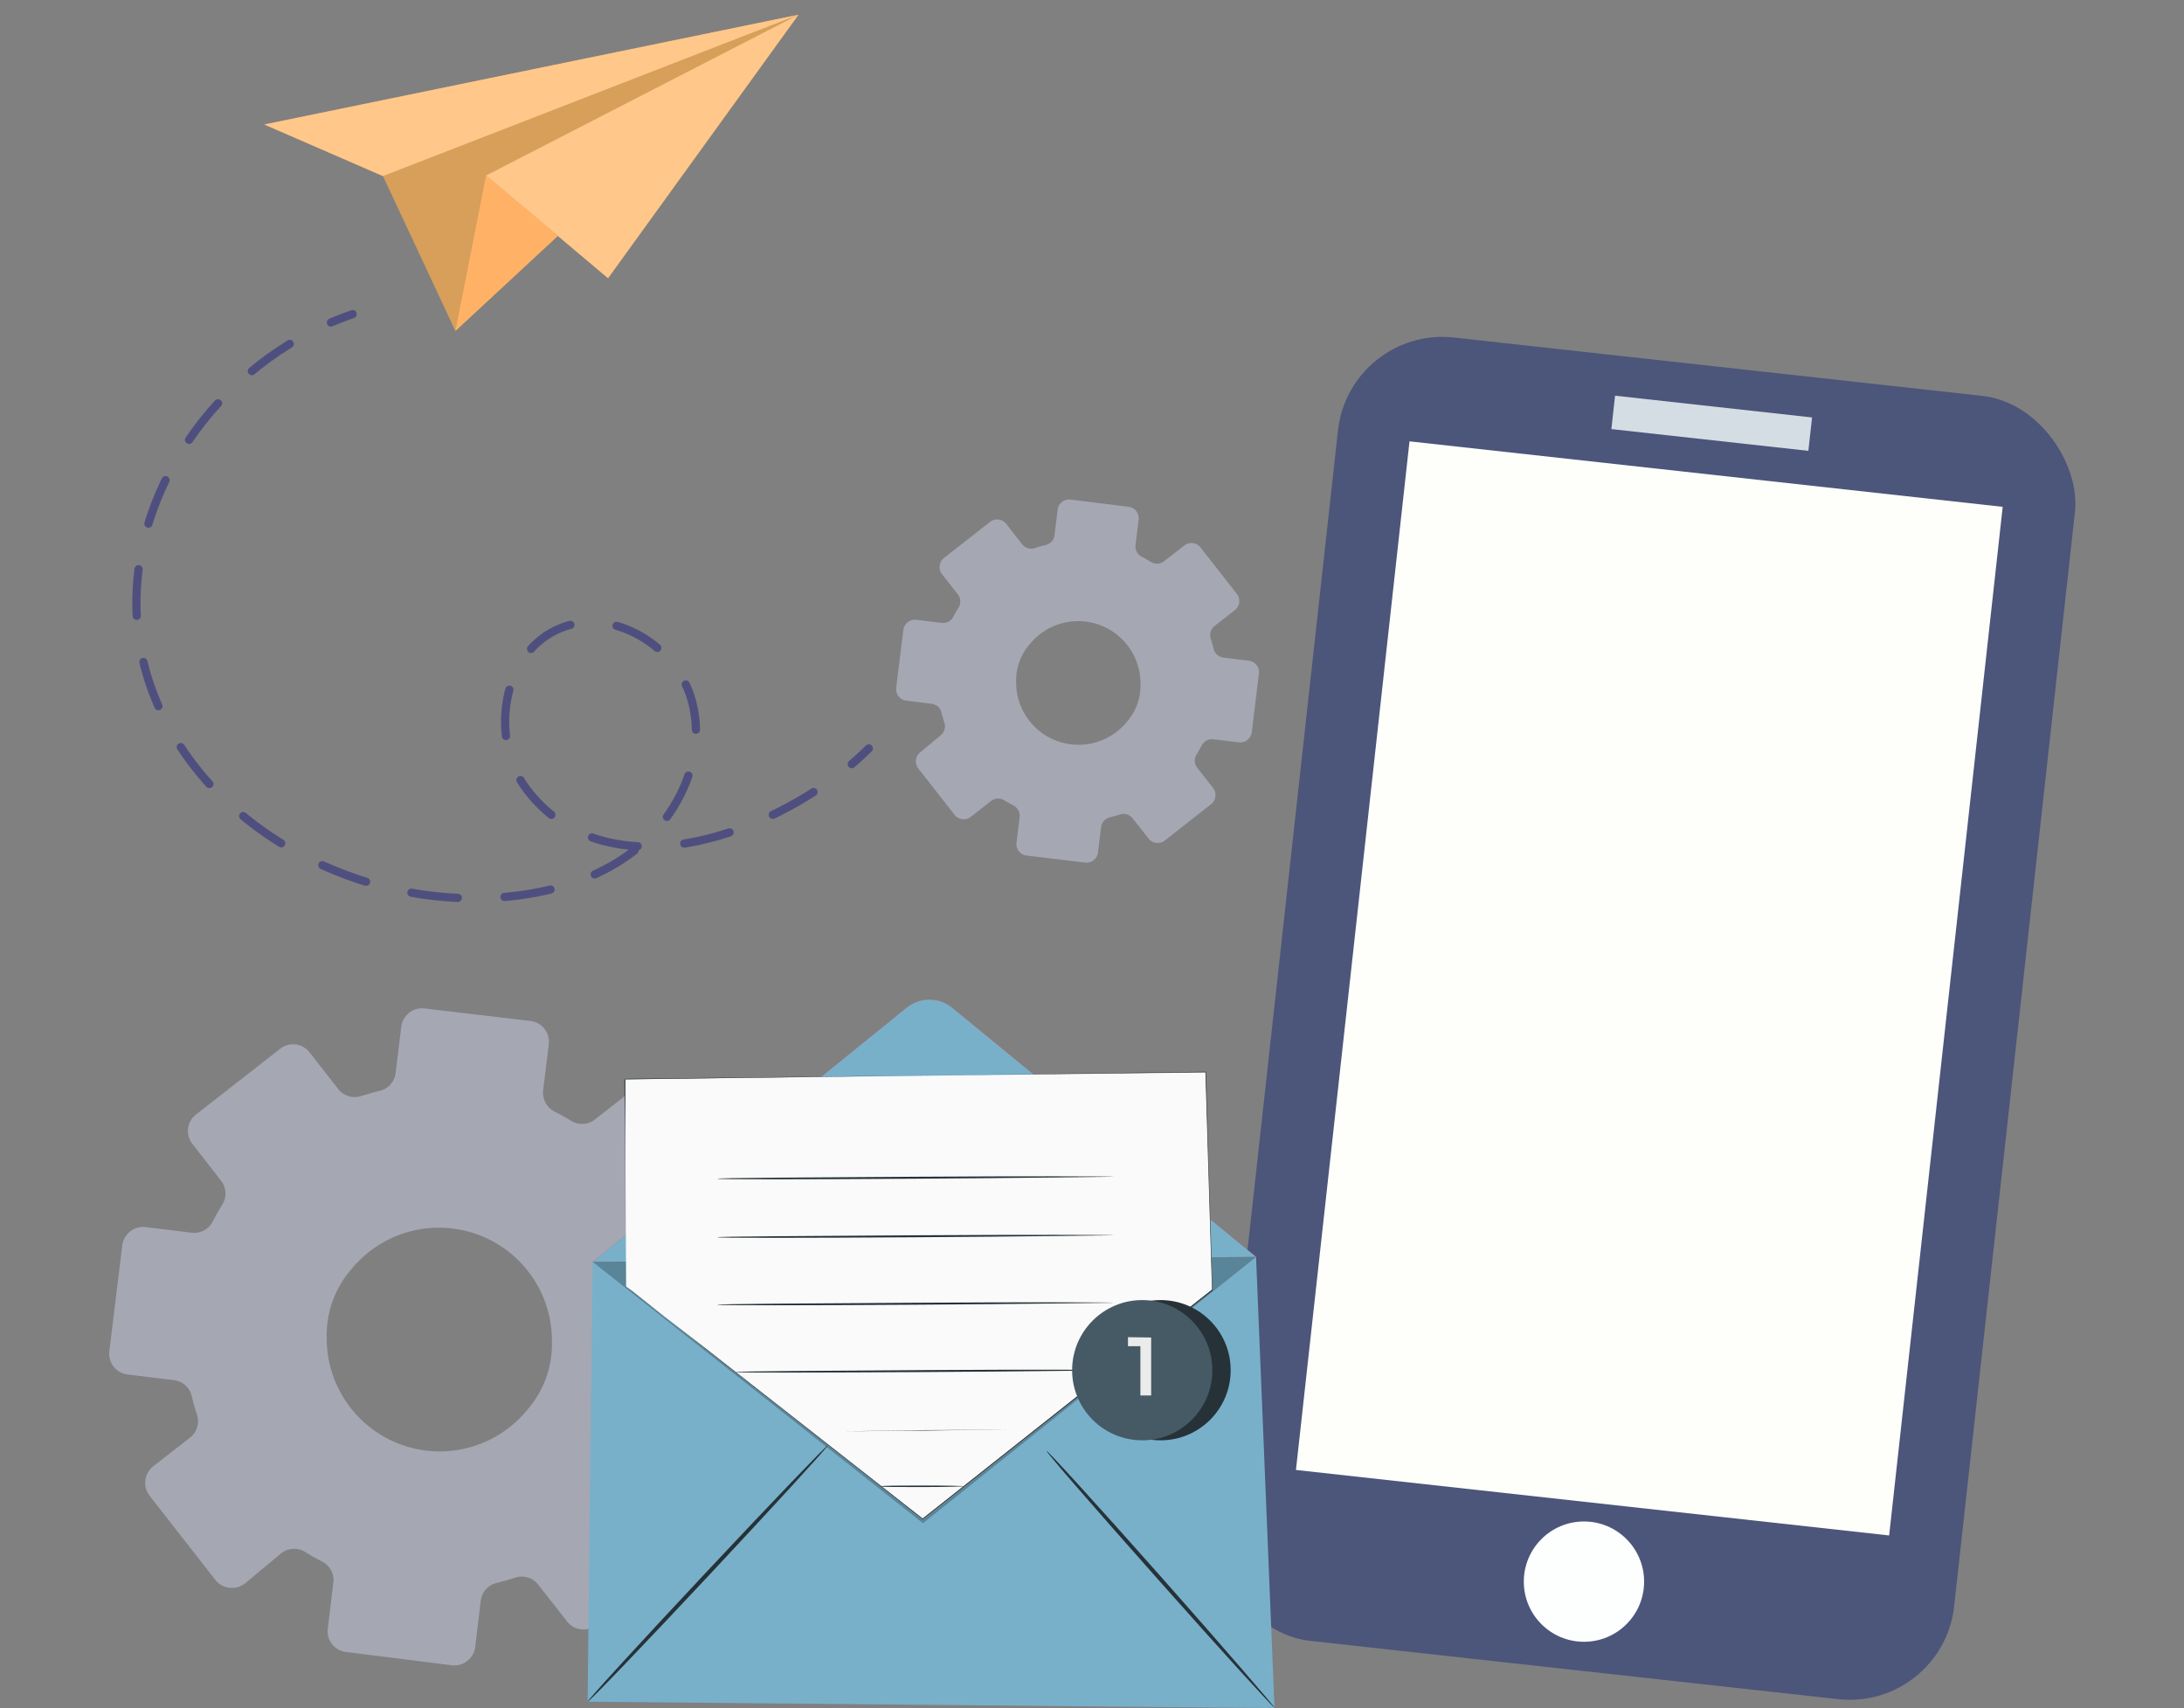 <svg id="OBJECTS" xmlns="http://www.w3.org/2000/svg" viewBox="0 0 188.43 147.36"><rect x="0" y="0" width="188.43" height="147.36" fill="#808080" stroke="none"/><defs><style>.cls-1{fill:#d4d8f3;opacity:0.44;}.cls-2{fill:#4c557a;}.cls-3{fill:#fefffa;}.cls-4{fill:#d4dde4;}.cls-5{fill:#fcfffe;}.cls-6{fill:#d79f59;}.cls-7{fill:#ffc78a;}.cls-8{fill:#ffb266;}.cls-10,.cls-9{fill:none;stroke:#4f4f7f;stroke-linecap:round;stroke-linejoin:round;stroke-width:0.71px;}.cls-10{stroke-dasharray:4.03 4.03;}.cls-11{fill:#78b0ca;}.cls-12{fill:#e8505b;}.cls-13{fill:#263238;}.cls-14{opacity:0.25;}.cls-15{fill:#fafafa;}.cls-16{fill:#455a64;}.cls-17{fill:#ebebeb;}</style></defs><title>contact-portflio</title><path class="cls-1" d="M64.56,112.13l-4-.49a1.8,1.8,0,0,1-1.53-1.37c-.13-.54-.27-1.07-.44-1.59a1.8,1.8,0,0,1,.6-2l3.16-2.47a1.82,1.82,0,0,0,.31-2.55L57,94.44a1.8,1.8,0,0,0-2.54-.31L51.3,96.6a1.79,1.79,0,0,1-2,.11q-.7-.43-1.44-.81a1.82,1.82,0,0,1-1-1.82l.49-4a1.81,1.81,0,0,0-1.58-2L36.62,87a1.81,1.81,0,0,0-2,1.58l-.49,4a1.79,1.79,0,0,1-1.37,1.53c-.53.13-1.06.28-1.58.44a1.81,1.81,0,0,1-2-.6l-2.47-3.16a1.8,1.8,0,0,0-2.54-.31l-7.26,5.67a1.8,1.8,0,0,0-.31,2.54l2.47,3.17a1.79,1.79,0,0,1,.11,2.06c-.29.46-.56.94-.81,1.43a1.8,1.8,0,0,1-1.82,1l-4-.49a1.82,1.82,0,0,0-2,1.58l-1.12,9.14a1.81,1.81,0,0,0,1.58,2l4,.49a1.79,1.79,0,0,1,1.53,1.37q.19.81.45,1.59a1.81,1.81,0,0,1-.6,2l-3.17,2.47a1.82,1.82,0,0,0-.31,2.55l5.67,7.25a1.82,1.82,0,0,0,2.55.31L24.27,134a1.81,1.81,0,0,1,2.06-.11c.46.29.94.56,1.43.81a1.79,1.79,0,0,1,1,1.82l-.48,4a1.8,1.8,0,0,0,1.58,2L39,143.67a1.82,1.82,0,0,0,2-1.58l.48-4a1.8,1.8,0,0,1,1.38-1.53c.53-.13,1.06-.28,1.58-.45a1.79,1.79,0,0,1,2,.61l2.48,3.16a1.8,1.8,0,0,0,2.54.31l7.25-5.67A1.83,1.83,0,0,0,59,132l-2.48-3.16a1.81,1.81,0,0,1-.11-2.05c.29-.47.56-1,.82-1.44a1.79,1.79,0,0,1,1.81-1l4,.49a1.82,1.82,0,0,0,2-1.58l1.11-9.14A1.8,1.8,0,0,0,64.56,112.13ZM45.5,121.62a9.75,9.75,0,0,1-17.31-6.24,8.63,8.63,0,0,1,2.12-5.87,9.75,9.75,0,0,1,17.31,6.24A8.63,8.63,0,0,1,45.5,121.62Z"/><path class="cls-1" d="M107.75,57l-2.2-.27a1,1,0,0,1-.84-.75,8.84,8.84,0,0,0-.25-.88A1,1,0,0,1,104.8,54l1.74-1.36a1,1,0,0,0,.17-1.41l-3.13-4a1,1,0,0,0-1.4-.17l-1.75,1.36a1,1,0,0,1-1.13.06c-.26-.16-.52-.31-.79-.45a1,1,0,0,1-.54-1l.27-2.2a1,1,0,0,0-.87-1.11l-5-.62a1,1,0,0,0-1.12.87l-.27,2.2a1,1,0,0,1-.75.85c-.3.07-.59.15-.88.24A1,1,0,0,1,88.22,47l-1.36-1.75A1,1,0,0,0,85.45,45l-4,3.13a1,1,0,0,0-.17,1.41l1.36,1.74a1,1,0,0,1,.06,1.14c-.16.25-.31.52-.45.79a1,1,0,0,1-1,.53l-2.2-.27a1,1,0,0,0-1.11.87l-.62,5a1,1,0,0,0,.87,1.11l2.2.27a1,1,0,0,1,.84.76c.07.29.16.59.25.87a1,1,0,0,1-.33,1.09L79.4,64.9a1,1,0,0,0-.17,1.4l3.13,4a1,1,0,0,0,1.4.17l1.75-1.37a1,1,0,0,1,1.13-.06c.26.16.53.31.8.45a1,1,0,0,1,.53,1l-.27,2.2a1,1,0,0,0,.87,1.12l5.05.61a1,1,0,0,0,1.11-.87l.27-2.2a1,1,0,0,1,.76-.84c.29-.07.59-.15.87-.24a1,1,0,0,1,1.09.33l1.37,1.74a1,1,0,0,0,1.4.18l4-3.14a1,1,0,0,0,.17-1.4l-1.37-1.75a1,1,0,0,1-.06-1.13c.16-.26.31-.52.45-.79a1,1,0,0,1,1-.53l2.2.26a1,1,0,0,0,1.12-.87l.61-5A1,1,0,0,0,107.75,57ZM97.23,62.26a5.38,5.38,0,0,1-9.56-3.44,4.74,4.74,0,0,1,1.17-3.24A5.38,5.38,0,0,1,98.4,59,4.73,4.73,0,0,1,97.23,62.26Z"/><rect class="cls-2" x="110.04" y="31.28" width="63.97" height="113.12" rx="9.06" transform="translate(10.49 -15.04) rotate(6.3)"/><rect class="cls-3" x="116.56" y="40.62" width="51.49" height="89.28" transform="translate(10.21 -15.09) rotate(6.3)"/><rect class="cls-4" x="139.14" y="35.05" width="17.1" height="2.9" transform="translate(4.89 -15.97) rotate(6.3)"/><circle class="cls-5" cx="136.66" cy="136.45" r="5.19"/><polygon class="cls-6" points="68.89 1.27 22.8 10.74 33.04 15.19 39.29 28.55 48.13 20.35 52.46 24 68.89 1.27"/><polygon class="cls-7" points="41.94 15.14 52.46 24 68.89 1.27 41.94 15.14"/><polygon class="cls-7" points="22.8 10.74 33.04 15.19 68.89 1.27 22.8 10.74"/><polygon class="cls-8" points="41.94 15.14 39.29 28.55 48.13 20.35 41.94 15.14"/><path class="cls-9" d="M30.42,27.1c-.63.22-1.25.46-1.87.72"/><path class="cls-10" d="M25,29.67c-10.19,6.25-16.37,19-11.58,30.67,4.47,10.89,16.66,17.52,28.43,17.14,4.77-.15,9.67-1.39,13.33-4.46S61,64.83,59.63,60.25s-6.74-7.84-11.19-6.09c-5.15,2-6.33,9.63-2.95,14,6.4,8.32,18.77,4.63,26.41-1"/><path class="cls-9" d="M73.49,65.92c.52-.44,1-.89,1.47-1.35"/><polygon class="cls-11" points="51.13 108.86 108.37 108.44 109.96 147.36 50.7 146.81 51.13 108.86"/><path class="cls-12" d="M51.13,108.86,78.22,86.94a3.12,3.12,0,0,1,3.93,0l26.22,21.5"/><path class="cls-11" d="M51.13,108.86,78.22,86.94a3.12,3.12,0,0,1,3.93,0l26.22,21.5"/><path class="cls-13" d="M50.7,146.81c-.07-.07,4.51-5.07,10.23-11.17s10.42-11,10.49-10.94-4.51,5.07-10.23,11.18S50.77,146.88,50.7,146.81Z"/><path class="cls-13" d="M110,147.36c-.07.06-4.53-4.84-10-11s-9.78-11.12-9.7-11.18,4.53,4.83,10,11S110,147.29,110,147.36Z"/><g class="cls-14"><polyline points="108.37 108.44 79.63 131.41 51.13 108.86"/></g><polygon class="cls-15" points="54.02 110.99 53.93 93.11 104.04 92.52 104.61 111.33 79.63 131.1 54.02 110.99"/><path class="cls-13" d="M54,111l.47.36,1.35,1.06,5.18,4,18.64,14.61h-.07l25-19.78,0,0c-.11-3.59-.23-7.35-.34-11.18-.08-2.58-.16-5.13-.23-7.63l.06.06-50.11.57,0,0c0,5.63,0,10.09,0,13.15,0,1.53,0,2.71,0,3.51V111s0-.1,0-.31v-.9c0-.8,0-2,0-3.5,0-3.07,0-7.54-.08-13.17v0h0L104,92.46h.06v.07c.07,2.49.15,5,.22,7.62.12,3.83.23,7.6.34,11.19v0l0,0-25,19.76,0,0,0,0L61,116.48l-5.15-4.06-1.35-1.07Z"/><path class="cls-13" d="M96.12,101.52s-7.66.11-17.11.17-17.12.07-17.12,0,7.66-.11,17.11-.17S96.12,101.48,96.12,101.52Z"/><path class="cls-13" d="M96.12,106.57s-7.66.11-17.11.17-17.12.07-17.12,0,7.66-.11,17.11-.17S96.12,106.53,96.12,106.57Z"/><path class="cls-13" d="M96.12,112.39s-7.66.11-17.11.17-17.12.07-17.12,0,7.66-.11,17.11-.17S96.12,112.35,96.12,112.39Z"/><path class="cls-13" d="M96.12,118.21s-7.31.11-16.33.16-16.33.07-16.33,0,7.31-.11,16.33-.17S96.12,118.17,96.12,118.21Z"/><path class="cls-13" d="M89.71,123.32h-.2l-.57,0-2.12,0-7,.1c-2.73,0-5.2.06-7,.06h-2.7l.58,0,2.11,0,7-.1c2.73,0,5.2-.06,7-.06h2.69Z"/><path class="cls-13" d="M83.26,128.23s-1.63.06-3.65.06-3.65,0-3.65-.06,1.63-.07,3.65-.07S83.26,128.19,83.26,128.23Z"/><circle class="cls-13" cx="100.13" cy="118.21" r="6.05"/><circle class="cls-16" cx="98.55" cy="118.21" r="6.05"/><path class="cls-17" d="M99.32,115.39v5h-.93v-4.25H97.32v-.78Z"/></svg>